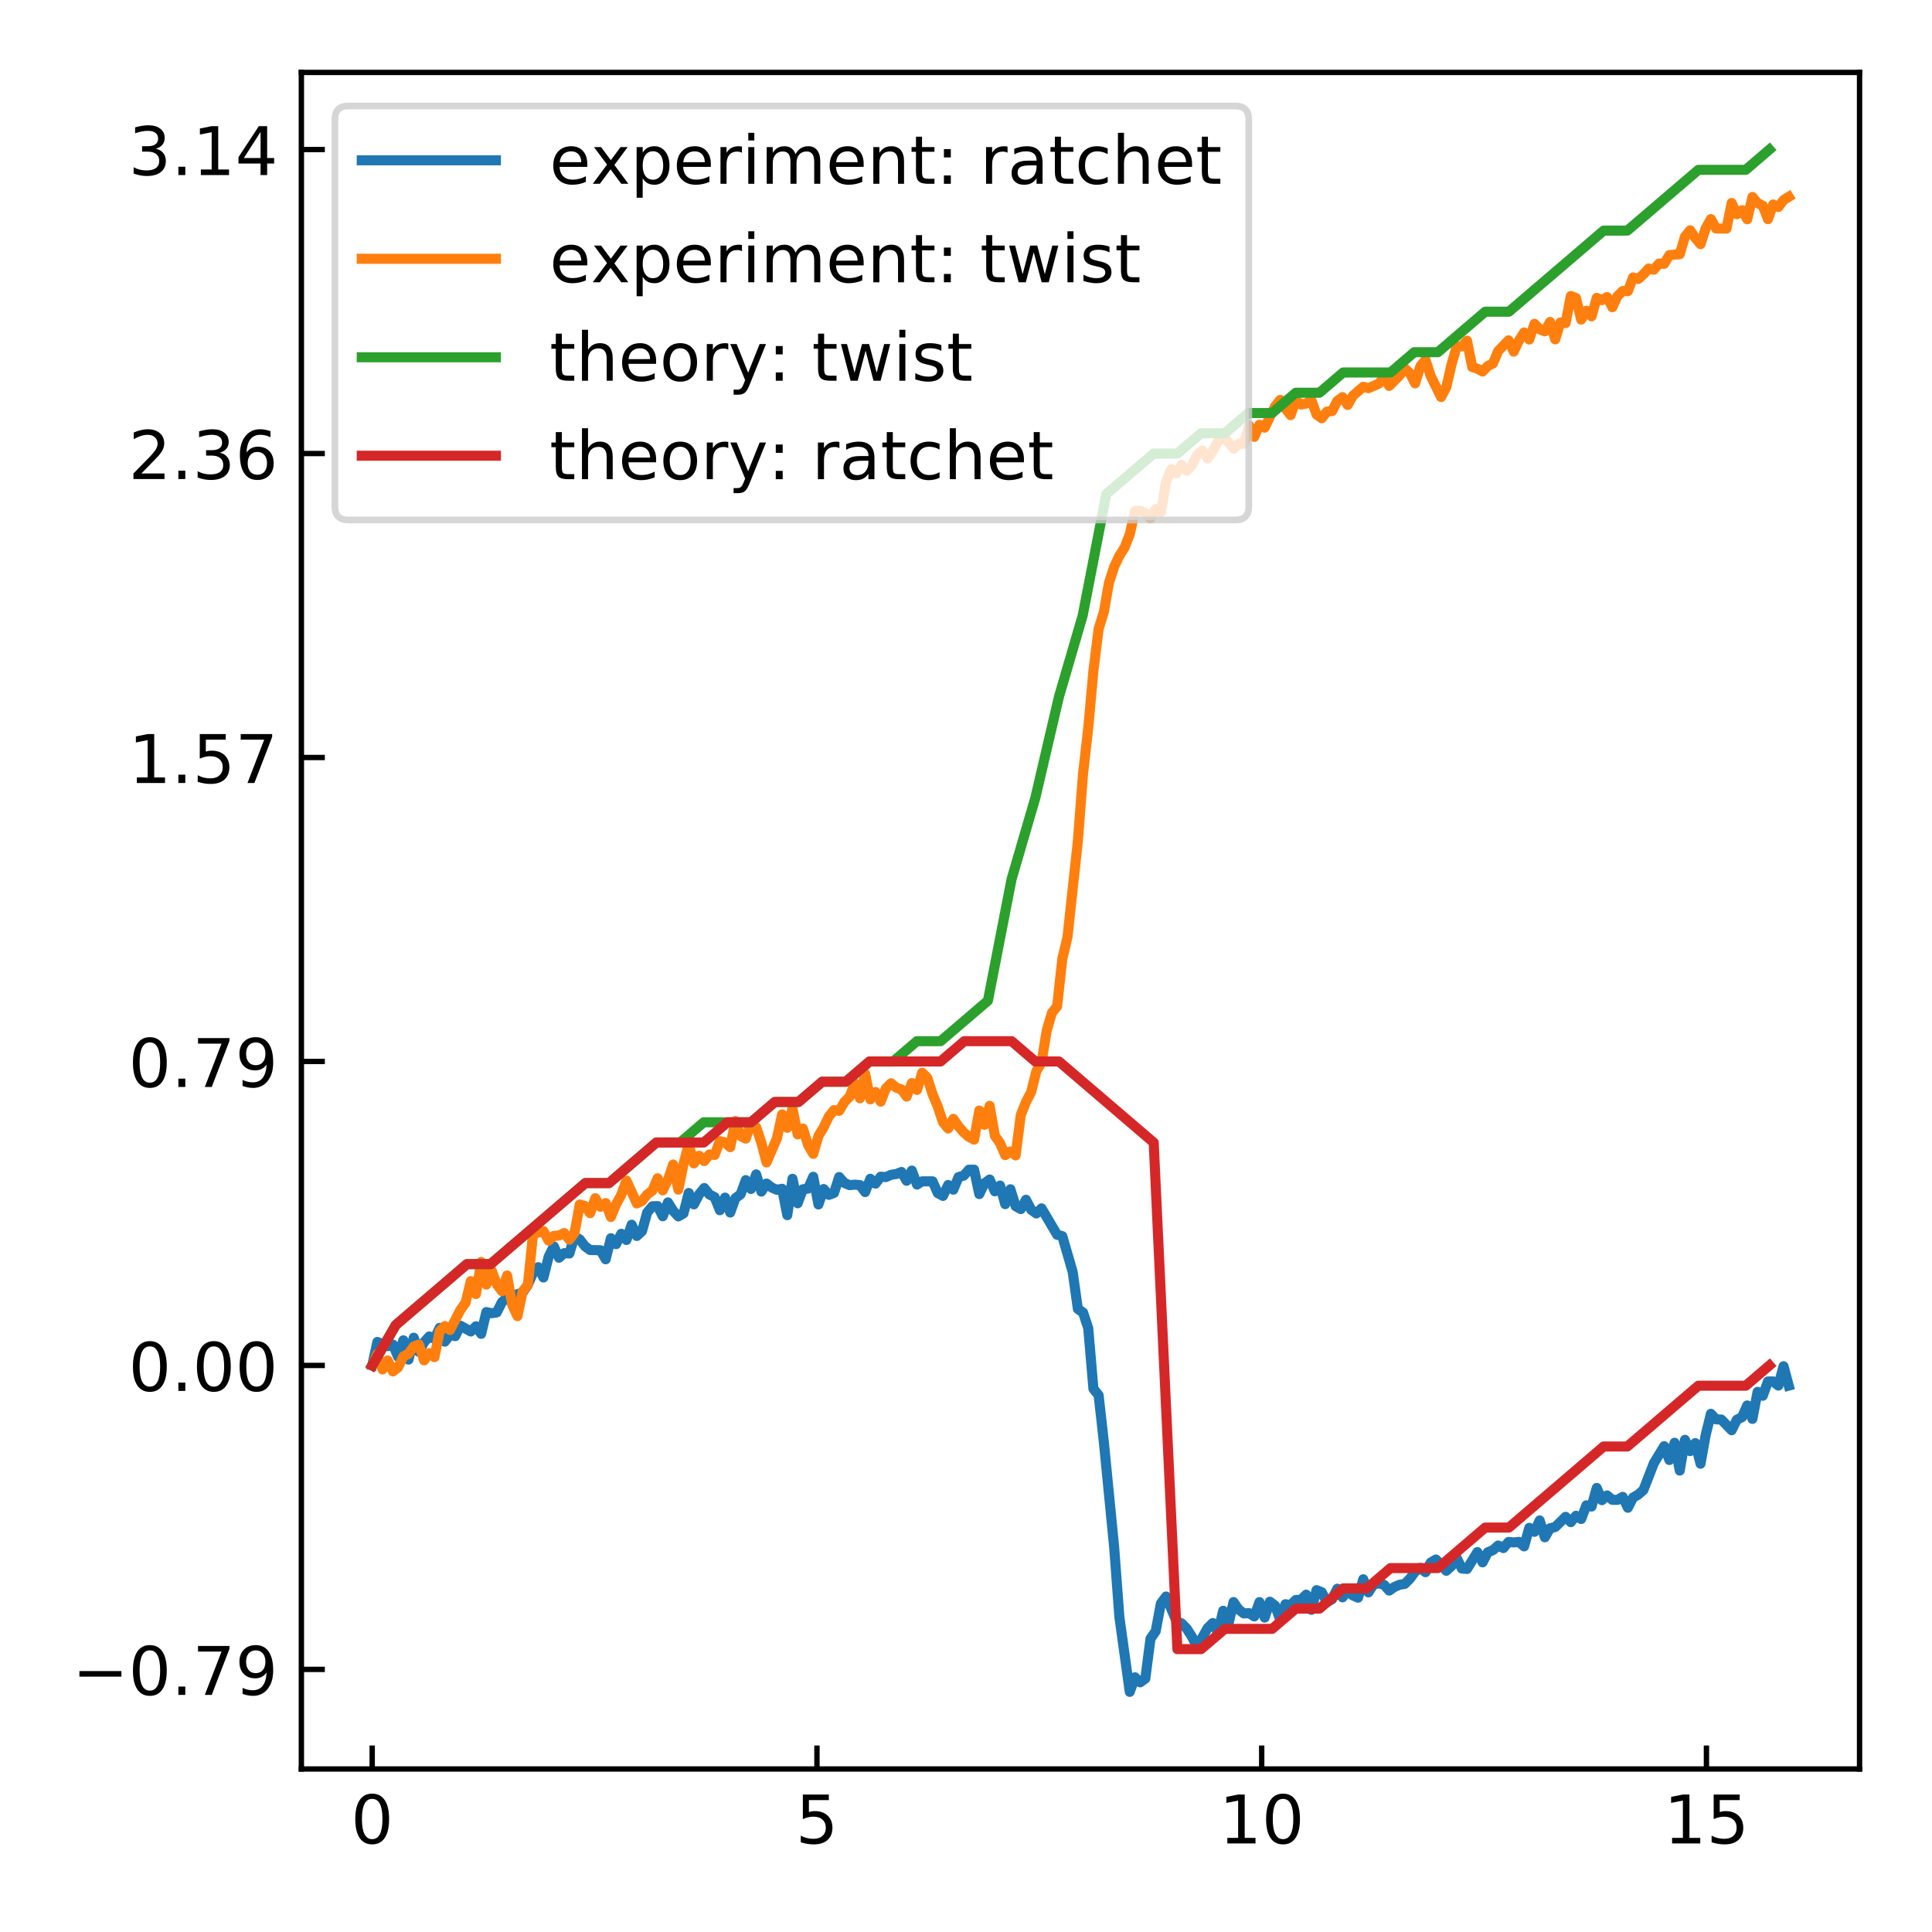 <?xml version="1.0" encoding="utf-8" standalone="no"?>
<!DOCTYPE svg PUBLIC "-//W3C//DTD SVG 1.1//EN"
  "http://www.w3.org/Graphics/SVG/1.1/DTD/svg11.dtd">
<!-- Created with matplotlib (https://matplotlib.org/) -->
<svg height="288pt" version="1.1" viewBox="0 0 288 288" width="288pt" xmlns="http://www.w3.org/2000/svg" xmlns:xlink="http://www.w3.org/1999/xlink">
 <defs>
  <style type="text/css">
*{stroke-linecap:butt;stroke-linejoin:round;}
  </style>
 </defs>
 <g id="figure_1">
  <g id="patch_1">
   <path d="M 0 288 
L 288 288 
L 288 0 
L 0 0 
z
" style="fill:#ffffff;"/>
  </g>
  <g id="axes_1">
   <g id="patch_2">
    <path d="M 44.925 263.7 
L 277.2 263.7 
L 277.2 10.8 
L 44.925 10.8 
z
" style="fill:#ffffff;"/>
   </g>
   <g id="matplotlib.axis_1">
    <g id="xtick_1">
     <g id="line2d_1">
      <defs>
       <path d="M 0 0 
L 0 -3.5 
" id="m402378936f" style="stroke:#000000;stroke-width:0.8;"/>
      </defs>
      <g>
       <use style="stroke:#000000;stroke-width:0.8;" x="55.483" xlink:href="#m402378936f" y="263.7"/>
      </g>
     </g>
     <g id="text_1">
      <!-- 0 -->
      <defs>
       <path d="M 31.781 66.406 
Q 24.172 66.406 20.328 58.906 
Q 16.5 51.422 16.5 36.375 
Q 16.5 21.391 20.328 13.891 
Q 24.172 6.391 31.781 6.391 
Q 39.453 6.391 43.281 13.891 
Q 47.125 21.391 47.125 36.375 
Q 47.125 51.422 43.281 58.906 
Q 39.453 66.406 31.781 66.406 
z
M 31.781 74.219 
Q 44.047 74.219 50.516 64.516 
Q 56.984 54.828 56.984 36.375 
Q 56.984 17.969 50.516 8.266 
Q 44.047 -1.422 31.781 -1.422 
Q 19.531 -1.422 13.062 8.266 
Q 6.594 17.969 6.594 36.375 
Q 6.594 54.828 13.062 64.516 
Q 19.531 74.219 31.781 74.219 
z
" id="DejaVuSans-48"/>
      </defs>
      <g transform="translate(52.302 274.798)scale(0.1 -0.1)">
       <use xlink:href="#DejaVuSans-48"/>
      </g>
     </g>
    </g>
    <g id="xtick_2">
     <g id="line2d_2">
      <g>
       <use style="stroke:#000000;stroke-width:0.8;" x="121.781" xlink:href="#m402378936f" y="263.7"/>
      </g>
     </g>
     <g id="text_2">
      <!-- 5 -->
      <defs>
       <path d="M 10.797 72.906 
L 49.516 72.906 
L 49.516 64.594 
L 19.828 64.594 
L 19.828 46.734 
Q 21.969 47.469 24.109 47.828 
Q 26.266 48.188 28.422 48.188 
Q 40.625 48.188 47.75 41.5 
Q 54.891 34.812 54.891 23.391 
Q 54.891 11.625 47.562 5.094 
Q 40.234 -1.422 26.906 -1.422 
Q 22.312 -1.422 17.547 -0.641 
Q 12.797 0.141 7.719 1.703 
L 7.719 11.625 
Q 12.109 9.234 16.797 8.062 
Q 21.484 6.891 26.703 6.891 
Q 35.156 6.891 40.078 11.328 
Q 45.016 15.766 45.016 23.391 
Q 45.016 31 40.078 35.438 
Q 35.156 39.891 26.703 39.891 
Q 22.75 39.891 18.812 39.016 
Q 14.891 38.141 10.797 36.281 
z
" id="DejaVuSans-53"/>
      </defs>
      <g transform="translate(118.6 274.798)scale(0.1 -0.1)">
       <use xlink:href="#DejaVuSans-53"/>
      </g>
     </g>
    </g>
    <g id="xtick_3">
     <g id="line2d_3">
      <g>
       <use style="stroke:#000000;stroke-width:0.8;" x="188.079" xlink:href="#m402378936f" y="263.7"/>
      </g>
     </g>
     <g id="text_3">
      <!-- 10 -->
      <defs>
       <path d="M 12.406 8.297 
L 28.516 8.297 
L 28.516 63.922 
L 10.984 60.406 
L 10.984 69.391 
L 28.422 72.906 
L 38.281 72.906 
L 38.281 8.297 
L 54.391 8.297 
L 54.391 0 
L 12.406 0 
z
" id="DejaVuSans-49"/>
      </defs>
      <g transform="translate(181.716 274.798)scale(0.1 -0.1)">
       <use xlink:href="#DejaVuSans-49"/>
       <use x="63.623" xlink:href="#DejaVuSans-48"/>
      </g>
     </g>
    </g>
    <g id="xtick_4">
     <g id="line2d_4">
      <g>
       <use style="stroke:#000000;stroke-width:0.8;" x="254.377" xlink:href="#m402378936f" y="263.7"/>
      </g>
     </g>
     <g id="text_4">
      <!-- 15 -->
      <g transform="translate(248.014 274.798)scale(0.1 -0.1)">
       <use xlink:href="#DejaVuSans-49"/>
       <use x="63.623" xlink:href="#DejaVuSans-53"/>
      </g>
     </g>
    </g>
   </g>
   <g id="matplotlib.axis_2">
    <g id="ytick_1">
     <g id="line2d_5">
      <defs>
       <path d="M 0 0 
L 3.5 0 
" id="m3fdeaf45da" style="stroke:#000000;stroke-width:0.8;"/>
      </defs>
      <g>
       <use style="stroke:#000000;stroke-width:0.8;" x="44.925" xlink:href="#m3fdeaf45da" y="248.856"/>
      </g>
     </g>
     <g id="text_5">
      <!-- −0.79 -->
      <defs>
       <path d="M 10.594 35.5 
L 73.188 35.5 
L 73.188 27.203 
L 10.594 27.203 
z
" id="DejaVuSans-8722"/>
       <path d="M 10.688 12.406 
L 21 12.406 
L 21 0 
L 10.688 0 
z
" id="DejaVuSans-46"/>
       <path d="M 8.203 72.906 
L 55.078 72.906 
L 55.078 68.703 
L 28.609 0 
L 18.312 0 
L 43.219 64.594 
L 8.203 64.594 
z
" id="DejaVuSans-55"/>
       <path d="M 10.984 1.516 
L 10.984 10.5 
Q 14.703 8.734 18.5 7.812 
Q 22.312 6.891 25.984 6.891 
Q 35.75 6.891 40.891 13.453 
Q 46.047 20.016 46.781 33.406 
Q 43.953 29.203 39.594 26.953 
Q 35.25 24.703 29.984 24.703 
Q 19.047 24.703 12.672 31.312 
Q 6.297 37.938 6.297 49.422 
Q 6.297 60.641 12.938 67.422 
Q 19.578 74.219 30.609 74.219 
Q 43.266 74.219 49.922 64.516 
Q 56.594 54.828 56.594 36.375 
Q 56.594 19.141 48.406 8.859 
Q 40.234 -1.422 26.422 -1.422 
Q 22.703 -1.422 18.891 -0.688 
Q 15.094 0.047 10.984 1.516 
z
M 30.609 32.422 
Q 37.25 32.422 41.125 36.953 
Q 45.016 41.5 45.016 49.422 
Q 45.016 57.281 41.125 61.844 
Q 37.25 66.406 30.609 66.406 
Q 23.969 66.406 20.094 61.844 
Q 16.219 57.281 16.219 49.422 
Q 16.219 41.5 20.094 36.953 
Q 23.969 32.422 30.609 32.422 
z
" id="DejaVuSans-57"/>
      </defs>
      <g transform="translate(10.78 252.655)scale(0.1 -0.1)">
       <use xlink:href="#DejaVuSans-8722"/>
       <use x="83.789" xlink:href="#DejaVuSans-48"/>
       <use x="147.412" xlink:href="#DejaVuSans-46"/>
       <use x="179.199" xlink:href="#DejaVuSans-55"/>
       <use x="242.822" xlink:href="#DejaVuSans-57"/>
      </g>
     </g>
    </g>
    <g id="ytick_2">
     <g id="line2d_6">
      <g>
       <use style="stroke:#000000;stroke-width:0.8;" x="44.925" xlink:href="#m3fdeaf45da" y="203.544"/>
      </g>
     </g>
     <g id="text_6">
      <!-- 0.00 -->
      <g transform="translate(19.159 207.343)scale(0.1 -0.1)">
       <use xlink:href="#DejaVuSans-48"/>
       <use x="63.623" xlink:href="#DejaVuSans-46"/>
       <use x="95.41" xlink:href="#DejaVuSans-48"/>
       <use x="159.033" xlink:href="#DejaVuSans-48"/>
      </g>
     </g>
    </g>
    <g id="ytick_3">
     <g id="line2d_7">
      <g>
       <use style="stroke:#000000;stroke-width:0.8;" x="44.925" xlink:href="#m3fdeaf45da" y="158.232"/>
      </g>
     </g>
     <g id="text_7">
      <!-- 0.79 -->
      <g transform="translate(19.159 162.031)scale(0.1 -0.1)">
       <use xlink:href="#DejaVuSans-48"/>
       <use x="63.623" xlink:href="#DejaVuSans-46"/>
       <use x="95.41" xlink:href="#DejaVuSans-55"/>
       <use x="159.033" xlink:href="#DejaVuSans-57"/>
      </g>
     </g>
    </g>
    <g id="ytick_4">
     <g id="line2d_8">
      <g>
       <use style="stroke:#000000;stroke-width:0.8;" x="44.925" xlink:href="#m3fdeaf45da" y="112.92"/>
      </g>
     </g>
     <g id="text_8">
      <!-- 1.57 -->
      <g transform="translate(19.159 116.719)scale(0.1 -0.1)">
       <use xlink:href="#DejaVuSans-49"/>
       <use x="63.623" xlink:href="#DejaVuSans-46"/>
       <use x="95.41" xlink:href="#DejaVuSans-53"/>
       <use x="159.033" xlink:href="#DejaVuSans-55"/>
      </g>
     </g>
    </g>
    <g id="ytick_5">
     <g id="line2d_9">
      <g>
       <use style="stroke:#000000;stroke-width:0.8;" x="44.925" xlink:href="#m3fdeaf45da" y="67.608"/>
      </g>
     </g>
     <g id="text_9">
      <!-- 2.36 -->
      <defs>
       <path d="M 19.188 8.297 
L 53.609 8.297 
L 53.609 0 
L 7.328 0 
L 7.328 8.297 
Q 12.938 14.109 22.625 23.891 
Q 32.328 33.688 34.812 36.531 
Q 39.547 41.844 41.422 45.531 
Q 43.312 49.219 43.312 52.781 
Q 43.312 58.594 39.234 62.25 
Q 35.156 65.922 28.609 65.922 
Q 23.969 65.922 18.812 64.312 
Q 13.672 62.703 7.812 59.422 
L 7.812 69.391 
Q 13.766 71.781 18.938 73 
Q 24.125 74.219 28.422 74.219 
Q 39.75 74.219 46.484 68.547 
Q 53.219 62.891 53.219 53.422 
Q 53.219 48.922 51.531 44.891 
Q 49.859 40.875 45.406 35.406 
Q 44.188 33.984 37.641 27.219 
Q 31.109 20.453 19.188 8.297 
z
" id="DejaVuSans-50"/>
       <path d="M 40.578 39.312 
Q 47.656 37.797 51.625 33 
Q 55.609 28.219 55.609 21.188 
Q 55.609 10.406 48.188 4.484 
Q 40.766 -1.422 27.094 -1.422 
Q 22.516 -1.422 17.656 -0.516 
Q 12.797 0.391 7.625 2.203 
L 7.625 11.719 
Q 11.719 9.328 16.594 8.109 
Q 21.484 6.891 26.812 6.891 
Q 36.078 6.891 40.938 10.547 
Q 45.797 14.203 45.797 21.188 
Q 45.797 27.641 41.281 31.266 
Q 36.766 34.906 28.719 34.906 
L 20.219 34.906 
L 20.219 43.016 
L 29.109 43.016 
Q 36.375 43.016 40.234 45.922 
Q 44.094 48.828 44.094 54.297 
Q 44.094 59.906 40.109 62.906 
Q 36.141 65.922 28.719 65.922 
Q 24.656 65.922 20.016 65.031 
Q 15.375 64.156 9.812 62.312 
L 9.812 71.094 
Q 15.438 72.656 20.344 73.438 
Q 25.25 74.219 29.594 74.219 
Q 40.828 74.219 47.359 69.109 
Q 53.906 64.016 53.906 55.328 
Q 53.906 49.266 50.438 45.094 
Q 46.969 40.922 40.578 39.312 
z
" id="DejaVuSans-51"/>
       <path d="M 33.016 40.375 
Q 26.375 40.375 22.484 35.828 
Q 18.609 31.297 18.609 23.391 
Q 18.609 15.531 22.484 10.953 
Q 26.375 6.391 33.016 6.391 
Q 39.656 6.391 43.531 10.953 
Q 47.406 15.531 47.406 23.391 
Q 47.406 31.297 43.531 35.828 
Q 39.656 40.375 33.016 40.375 
z
M 52.594 71.297 
L 52.594 62.312 
Q 48.875 64.062 45.094 64.984 
Q 41.312 65.922 37.594 65.922 
Q 27.828 65.922 22.672 59.328 
Q 17.531 52.734 16.797 39.406 
Q 19.672 43.656 24.016 45.922 
Q 28.375 48.188 33.594 48.188 
Q 44.578 48.188 50.953 41.516 
Q 57.328 34.859 57.328 23.391 
Q 57.328 12.156 50.688 5.359 
Q 44.047 -1.422 33.016 -1.422 
Q 20.359 -1.422 13.672 8.266 
Q 6.984 17.969 6.984 36.375 
Q 6.984 53.656 15.188 63.938 
Q 23.391 74.219 37.203 74.219 
Q 40.922 74.219 44.703 73.484 
Q 48.484 72.75 52.594 71.297 
z
" id="DejaVuSans-54"/>
      </defs>
      <g transform="translate(19.159 71.407)scale(0.1 -0.1)">
       <use xlink:href="#DejaVuSans-50"/>
       <use x="63.623" xlink:href="#DejaVuSans-46"/>
       <use x="95.41" xlink:href="#DejaVuSans-51"/>
       <use x="159.033" xlink:href="#DejaVuSans-54"/>
      </g>
     </g>
    </g>
    <g id="ytick_6">
     <g id="line2d_10">
      <g>
       <use style="stroke:#000000;stroke-width:0.8;" x="44.925" xlink:href="#m3fdeaf45da" y="22.296"/>
      </g>
     </g>
     <g id="text_10">
      <!-- 3.14 -->
      <defs>
       <path d="M 37.797 64.312 
L 12.891 25.391 
L 37.797 25.391 
z
M 35.203 72.906 
L 47.609 72.906 
L 47.609 25.391 
L 58.016 25.391 
L 58.016 17.188 
L 47.609 17.188 
L 47.609 0 
L 37.797 0 
L 37.797 17.188 
L 4.891 17.188 
L 4.891 26.703 
z
" id="DejaVuSans-52"/>
      </defs>
      <g transform="translate(19.159 26.095)scale(0.1 -0.1)">
       <use xlink:href="#DejaVuSans-51"/>
       <use x="63.623" xlink:href="#DejaVuSans-46"/>
       <use x="95.41" xlink:href="#DejaVuSans-49"/>
       <use x="159.033" xlink:href="#DejaVuSans-52"/>
      </g>
     </g>
    </g>
   </g>
   <g id="line2d_11">
    <path clip-path="url(#p1b858f63c3)" d="M 55.483 203.544 
L 56.256 200.041 
L 57.803 200.668 
L 58.577 200.438 
L 59.35 202.268 
L 60.124 199.798 
L 60.897 202.67 
L 61.671 199.41 
L 62.444 201.513 
L 63.218 200.086 
L 63.991 199.222 
L 64.765 199.584 
L 65.538 197.948 
L 66.312 199.995 
L 67.085 198.961 
L 67.859 199.179 
L 68.632 197.621 
L 70.179 198.482 
L 70.952 197.706 
L 71.726 198.835 
L 72.499 195.584 
L 73.273 195.763 
L 74.046 195.644 
L 74.82 194.113 
L 75.593 193.405 
L 76.367 194.222 
L 77.14 192.918 
L 77.914 192.683 
L 78.687 191.546 
L 79.461 189.725 
L 80.234 188.896 
L 81.008 190.437 
L 81.781 187.35 
L 82.555 185.794 
L 83.328 187.487 
L 84.102 186.801 
L 84.875 186.86 
L 85.649 184.307 
L 86.422 184.758 
L 87.195 185.773 
L 87.969 186.337 
L 89.516 186.372 
L 90.289 187.719 
L 91.063 184.581 
L 91.836 185.465 
L 92.61 183.92 
L 93.383 184.838 
L 94.157 182.568 
L 94.93 184.242 
L 95.704 183.525 
L 96.477 180.738 
L 97.251 179.82 
L 98.024 179.788 
L 98.798 181.308 
L 99.571 179.237 
L 100.345 180.487 
L 101.118 181.329 
L 101.892 180.877 
L 102.665 177.833 
L 103.438 179.534 
L 104.212 178.045 
L 104.985 177.096 
L 105.759 178.065 
L 106.532 178.46 
L 107.306 180.407 
L 108.079 178.525 
L 108.853 180.753 
L 109.626 178.612 
L 110.4 178.032 
L 111.173 175.916 
L 111.947 177.238 
L 112.72 175.066 
L 113.494 177.626 
L 114.267 176.432 
L 115.041 177.024 
L 115.814 177.358 
L 116.588 177.208 
L 117.361 181.143 
L 118.135 175.717 
L 118.908 179.369 
L 119.682 177.285 
L 120.455 177.18 
L 121.228 175.422 
L 122.002 179.549 
L 122.775 177.245 
L 123.549 178.116 
L 124.322 177.829 
L 125.096 175.455 
L 125.869 176.339 
L 126.643 176.667 
L 127.416 176.594 
L 128.19 176.66 
L 128.963 177.7 
L 129.737 175.715 
L 130.51 176.441 
L 131.284 175.404 
L 132.057 175.466 
L 132.831 175.128 
L 133.604 175.011 
L 134.378 174.704 
L 135.151 176.018 
L 135.925 174.497 
L 136.698 176.581 
L 137.471 176.1 
L 139.018 176.097 
L 139.792 177.853 
L 140.565 178.271 
L 141.339 176.642 
L 142.112 177.341 
L 142.886 175.464 
L 143.659 175.249 
L 144.433 174.369 
L 145.206 174.364 
L 145.98 178.002 
L 146.753 176.397 
L 147.527 175.828 
L 148.3 177.589 
L 149.074 176.729 
L 149.847 179.499 
L 150.621 177.279 
L 151.394 179.8 
L 152.168 180.236 
L 152.941 178.844 
L 153.714 180.336 
L 154.488 180.891 
L 155.261 180.126 
L 157.582 184.061 
L 158.355 184.267 
L 159.902 189.6 
L 160.676 195.12 
L 161.449 195.657 
L 162.223 197.996 
L 162.996 207.035 
L 163.77 207.982 
L 164.543 214.915 
L 166.09 230.684 
L 166.864 241.04 
L 168.411 252.205 
L 169.184 250.029 
L 169.957 250.784 
L 170.731 250.221 
L 171.504 244.266 
L 172.278 243.157 
L 173.051 239.013 
L 173.825 237.991 
L 175.372 241.652 
L 176.145 242.003 
L 176.919 242.792 
L 177.692 244.015 
L 178.466 245.487 
L 180.013 242.697 
L 180.786 241.941 
L 181.56 243.387 
L 182.333 240.115 
L 183.107 242.173 
L 183.88 238.815 
L 184.654 239.932 
L 185.427 240.518 
L 186.2 240.463 
L 186.974 240.958 
L 187.747 238.822 
L 188.521 241.132 
L 189.294 238.762 
L 190.068 239.336 
L 190.841 241.458 
L 191.615 239.139 
L 192.388 239.281 
L 193.162 238.503 
L 193.935 238.48 
L 194.709 237.713 
L 195.482 239.974 
L 196.256 237.042 
L 197.029 237.349 
L 197.803 238.844 
L 198.576 238.39 
L 199.35 236.825 
L 200.123 238.114 
L 200.897 237.14 
L 201.67 237.831 
L 202.443 238.163 
L 203.217 235.413 
L 203.99 237.374 
L 204.764 236.179 
L 205.537 236.016 
L 206.311 236.245 
L 207.084 237.105 
L 207.858 236.565 
L 208.631 236.236 
L 209.405 236.109 
L 210.178 235.331 
L 210.952 234.267 
L 211.725 233.726 
L 212.499 234.363 
L 213.272 232.931 
L 214.046 232.469 
L 214.819 233.216 
L 215.593 234.154 
L 216.366 233.452 
L 217.14 232.218 
L 217.913 233.82 
L 218.687 233.88 
L 220.233 231.368 
L 221.007 232.897 
L 221.78 231.394 
L 222.554 231.08 
L 223.327 230.389 
L 224.101 230.77 
L 224.874 229.853 
L 225.648 229.932 
L 226.421 229.84 
L 227.195 230.517 
L 227.968 227.751 
L 228.742 228.347 
L 229.515 226.648 
L 230.289 229.162 
L 231.062 227.819 
L 231.836 227.631 
L 233.383 226.11 
L 234.156 226.905 
L 234.93 225.952 
L 235.703 226.437 
L 236.476 224.4 
L 237.25 224.581 
L 238.023 221.803 
L 238.797 223.626 
L 239.57 222.922 
L 240.344 223.579 
L 241.117 223.583 
L 241.891 223.135 
L 242.664 224.76 
L 243.438 223.24 
L 244.211 222.796 
L 244.985 222.106 
L 246.532 218.123 
L 248.079 215.578 
L 248.852 217.643 
L 249.626 215.075 
L 250.399 219.214 
L 251.173 214.636 
L 251.946 216.312 
L 252.719 215.122 
L 253.493 218.197 
L 254.266 213.908 
L 255.04 210.754 
L 255.813 211.584 
L 256.587 211.608 
L 258.134 213.2 
L 258.907 211.633 
L 259.681 211.255 
L 260.454 209.507 
L 261.228 211.515 
L 262.001 207.477 
L 262.775 208.063 
L 263.548 205.929 
L 264.322 205.927 
L 265.095 206.548 
L 265.869 203.662 
L 266.642 206.553 
L 266.642 206.553 
" style="fill:none;stroke:#1f77b4;stroke-linecap:square;stroke-width:1.5;"/>
   </g>
   <g id="line2d_12">
    <path clip-path="url(#p1b858f63c3)" d="M 55.483 203.544 
L 56.256 201.84 
L 57.03 204.137 
L 57.803 202.808 
L 58.577 204.435 
L 59.35 203.82 
L 60.124 202.202 
L 60.897 201.799 
L 61.671 200.731 
L 62.444 200.44 
L 63.218 202.793 
L 63.991 201.705 
L 64.765 202.311 
L 65.538 198.453 
L 66.312 197.672 
L 67.085 198.259 
L 68.632 195.262 
L 69.406 194.177 
L 70.179 190.975 
L 70.952 192.899 
L 71.726 188.116 
L 72.499 191.486 
L 73.273 189.347 
L 74.046 191.438 
L 74.82 192.476 
L 75.593 190.132 
L 76.367 194.55 
L 77.14 196.196 
L 77.914 192.486 
L 78.687 191.55 
L 79.461 183.966 
L 81.008 183.499 
L 81.781 184.942 
L 82.555 184.241 
L 83.328 184.175 
L 84.102 183.811 
L 84.875 184.796 
L 85.649 183.771 
L 86.422 179.554 
L 87.195 179.778 
L 87.969 180.845 
L 88.742 178.611 
L 89.516 179.896 
L 90.289 179.337 
L 91.063 181.419 
L 91.836 179.528 
L 92.61 178.123 
L 93.383 175.984 
L 94.93 179.396 
L 95.704 179.034 
L 96.477 178.059 
L 97.251 177.483 
L 98.024 175.644 
L 98.798 177.443 
L 99.571 175.853 
L 100.345 173.59 
L 101.118 177.335 
L 101.892 173.514 
L 102.665 170.543 
L 103.438 173.429 
L 104.212 172.287 
L 104.985 173.072 
L 105.759 172.094 
L 106.532 172.167 
L 107.306 170.106 
L 108.079 170.299 
L 108.853 171.009 
L 109.626 167.118 
L 110.4 169.351 
L 111.173 169.736 
L 111.947 167.484 
L 112.72 168.029 
L 113.494 170.331 
L 114.267 173.276 
L 115.814 169.697 
L 116.588 166.118 
L 117.361 168.123 
L 118.135 165.235 
L 118.908 169.096 
L 119.682 168.228 
L 120.455 170.675 
L 121.228 171.997 
L 122.002 169.338 
L 122.775 168.064 
L 123.549 166.441 
L 124.322 165.481 
L 125.096 165.591 
L 125.869 164.273 
L 126.643 163.494 
L 127.416 161.511 
L 128.19 163.722 
L 128.963 160.054 
L 129.737 163.881 
L 130.51 162.785 
L 131.284 164.22 
L 132.057 162.236 
L 132.831 161.48 
L 133.604 162.134 
L 134.378 162.397 
L 135.151 163.456 
L 135.925 161.454 
L 136.698 162.474 
L 137.471 159.907 
L 138.245 160.686 
L 139.018 163.126 
L 139.792 164.955 
L 140.565 167.291 
L 141.339 168.23 
L 142.112 166.784 
L 142.886 167.906 
L 143.659 168.806 
L 144.433 169.469 
L 145.206 169.883 
L 145.98 165.549 
L 146.753 167.671 
L 147.527 164.846 
L 148.3 169.307 
L 149.074 170.399 
L 149.847 172.194 
L 150.621 171.643 
L 151.394 172.238 
L 152.168 166.209 
L 152.941 164.269 
L 153.714 162.796 
L 154.488 159.677 
L 155.261 158.373 
L 156.035 153.614 
L 156.808 150.983 
L 157.582 150.01 
L 158.355 142.956 
L 159.129 139.689 
L 160.676 125.365 
L 161.449 115.338 
L 162.223 108.514 
L 162.996 99.969 
L 163.77 93.752 
L 164.543 91.259 
L 165.317 86.859 
L 166.09 84.475 
L 166.864 82.844 
L 167.637 81.623 
L 168.411 79.66 
L 169.184 76.164 
L 169.957 76.132 
L 170.731 76.514 
L 171.504 77.254 
L 172.278 75.881 
L 173.051 76.362 
L 173.825 71.792 
L 174.598 69.938 
L 175.372 70.584 
L 176.145 69.296 
L 176.919 70.182 
L 177.692 69.322 
L 178.466 67.792 
L 179.239 67.154 
L 180.013 68.356 
L 180.786 67.208 
L 181.56 65.817 
L 182.333 64.965 
L 183.88 66.885 
L 184.654 66.137 
L 185.427 66.166 
L 186.2 63.442 
L 186.974 65.12 
L 187.747 63.318 
L 188.521 63.747 
L 190.068 60.571 
L 190.841 59.616 
L 191.615 60.886 
L 192.388 61.883 
L 193.162 59.629 
L 193.935 60.304 
L 194.709 60.145 
L 195.482 59.653 
L 196.256 61.788 
L 197.029 62.347 
L 197.803 61.356 
L 198.576 61.277 
L 199.35 59.77 
L 200.123 59.2 
L 200.897 60.366 
L 201.67 58.999 
L 203.217 57.653 
L 203.99 57.865 
L 205.537 57.194 
L 206.311 56.252 
L 207.084 57.53 
L 208.631 55.975 
L 209.405 54.91 
L 210.178 55.651 
L 210.952 57.149 
L 211.725 54.616 
L 212.499 53.648 
L 213.272 56.052 
L 214.819 59.188 
L 215.593 57.739 
L 216.366 54.367 
L 217.14 51.669 
L 217.913 51.619 
L 218.687 50.785 
L 219.46 54.712 
L 220.233 54.959 
L 221.007 55.38 
L 221.78 54.559 
L 222.554 54.182 
L 223.327 52.334 
L 224.874 50.738 
L 225.648 52.413 
L 226.421 50.761 
L 227.195 49.559 
L 227.968 50.606 
L 228.742 48.268 
L 229.515 49.086 
L 230.289 49.391 
L 231.062 47.991 
L 231.836 50.591 
L 232.609 48.069 
L 233.383 48.169 
L 234.156 44.128 
L 234.93 44.42 
L 235.703 47.639 
L 236.476 46.318 
L 237.25 47.161 
L 238.023 44.401 
L 238.797 44.745 
L 239.57 44.282 
L 240.344 45.801 
L 241.117 44.142 
L 241.891 43.385 
L 242.664 43.407 
L 243.438 41.357 
L 244.211 41.585 
L 244.985 40.89 
L 245.758 40.028 
L 246.532 40.2 
L 247.305 39.288 
L 248.079 39.324 
L 248.852 38.028 
L 250.399 37.891 
L 251.173 35.281 
L 251.946 34.332 
L 252.719 35.48 
L 253.493 36.399 
L 254.266 34.031 
L 255.04 32.658 
L 255.813 34.061 
L 257.36 34.079 
L 258.134 30.259 
L 258.907 31.933 
L 259.681 31.334 
L 260.454 32.687 
L 261.228 29.359 
L 262.001 30.276 
L 262.775 30.667 
L 263.548 32.67 
L 264.322 30.486 
L 265.095 30.866 
L 265.869 29.826 
L 266.642 29.348 
L 266.642 29.348 
" style="fill:none;stroke:#ff7f0e;stroke-linecap:square;stroke-width:1.5;"/>
   </g>
   <g id="line2d_13">
    <path clip-path="url(#p1b858f63c3)" d="M 55.483 203.544 
L 59.013 197.503 
L 62.543 194.48 
L 66.074 191.463 
L 69.604 188.44 
L 73.134 188.44 
L 76.664 185.417 
L 80.194 182.399 
L 83.725 179.376 
L 87.255 176.359 
L 90.785 176.359 
L 94.315 173.336 
L 97.845 170.313 
L 101.376 170.313 
L 104.906 167.295 
L 108.436 167.295 
L 111.966 167.295 
L 115.496 164.272 
L 119.027 164.272 
L 122.557 161.255 
L 126.087 161.255 
L 129.617 158.232 
L 133.147 158.232 
L 136.678 155.209 
L 140.208 155.209 
L 143.738 152.191 
L 147.268 149.168 
L 150.798 131.047 
L 154.329 118.96 
L 157.859 103.856 
L 161.389 91.775 
L 164.919 73.648 
L 168.449 70.631 
L 171.98 67.608 
L 175.51 67.608 
L 179.04 64.584 
L 182.57 64.584 
L 186.1 61.567 
L 189.631 61.567 
L 193.161 58.544 
L 196.691 58.544 
L 200.221 55.527 
L 203.751 55.527 
L 207.282 55.527 
L 210.812 52.504 
L 214.342 52.504 
L 217.872 49.48 
L 221.402 46.463 
L 224.933 46.463 
L 228.463 43.44 
L 231.993 40.423 
L 235.523 37.399 
L 239.053 34.376 
L 242.584 34.376 
L 246.114 31.359 
L 249.644 28.336 
L 253.174 25.319 
L 256.704 25.319 
L 260.235 25.319 
L 263.765 22.295 
" style="fill:none;stroke:#2ca02c;stroke-linecap:square;stroke-width:1.5;"/>
   </g>
   <g id="line2d_14">
    <path clip-path="url(#p1b858f63c3)" d="M 55.483 203.544 
L 59.013 197.503 
L 62.543 194.48 
L 66.074 191.463 
L 69.604 188.44 
L 73.134 188.44 
L 76.664 185.417 
L 80.194 182.399 
L 83.725 179.376 
L 87.255 176.359 
L 90.785 176.359 
L 94.315 173.336 
L 97.845 170.313 
L 101.376 170.313 
L 104.906 170.313 
L 108.436 167.295 
L 111.966 167.295 
L 115.496 164.272 
L 119.027 164.272 
L 122.557 161.255 
L 126.087 161.255 
L 129.617 158.232 
L 133.147 158.232 
L 136.678 158.232 
L 140.208 158.232 
L 143.738 155.209 
L 147.268 155.209 
L 150.798 155.209 
L 154.329 158.232 
L 157.859 158.232 
L 161.389 161.255 
L 164.919 164.272 
L 168.449 167.295 
L 171.98 170.313 
L 175.51 245.833 
L 179.04 245.833 
L 182.57 242.815 
L 186.1 242.815 
L 189.631 242.815 
L 193.161 239.792 
L 196.691 239.792 
L 200.221 236.775 
L 203.751 236.775 
L 207.282 233.752 
L 210.812 233.752 
L 214.342 233.752 
L 217.872 230.729 
L 221.402 227.711 
L 224.933 227.711 
L 228.463 224.688 
L 231.993 221.671 
L 235.523 218.648 
L 239.053 215.625 
L 242.584 215.625 
L 246.114 212.607 
L 249.644 209.584 
L 253.174 206.567 
L 256.704 206.567 
L 260.235 206.567 
L 263.765 203.544 
" style="fill:none;stroke:#d62728;stroke-linecap:square;stroke-width:1.5;"/>
   </g>
   <g id="patch_3">
    <path d="M 44.925 263.7 
L 44.925 10.8 
" style="fill:none;stroke:#000000;stroke-linecap:square;stroke-linejoin:miter;stroke-width:0.8;"/>
   </g>
   <g id="patch_4">
    <path d="M 277.2 263.7 
L 277.2 10.8 
" style="fill:none;stroke:#000000;stroke-linecap:square;stroke-linejoin:miter;stroke-width:0.8;"/>
   </g>
   <g id="patch_5">
    <path d="M 44.925 263.7 
L 277.2 263.7 
" style="fill:none;stroke:#000000;stroke-linecap:square;stroke-linejoin:miter;stroke-width:0.8;"/>
   </g>
   <g id="patch_6">
    <path d="M 44.925 10.8 
L 277.2 10.8 
" style="fill:none;stroke:#000000;stroke-linecap:square;stroke-linejoin:miter;stroke-width:0.8;"/>
   </g>
   <g id="legend_1">
    <g id="patch_7">
     <path d="M 51.925 77.513 
L 184.153 77.513 
Q 186.153 77.513 186.153 75.513 
L 186.153 17.8 
Q 186.153 15.8 184.153 15.8 
L 51.925 15.8 
Q 49.925 15.8 49.925 17.8 
L 49.925 75.513 
Q 49.925 77.513 51.925 77.513 
z
" style="fill:#ffffff;opacity:0.8;stroke:#cccccc;stroke-linejoin:miter;"/>
    </g>
    <g id="line2d_15">
     <path d="M 53.925 23.898 
L 73.925 23.898 
" style="fill:none;stroke:#1f77b4;stroke-linecap:square;stroke-width:1.5;"/>
    </g>
    <g id="line2d_16"/>
    <g id="text_11">
     <!-- experiment: ratchet -->
     <defs>
      <path d="M 56.203 29.594 
L 56.203 25.203 
L 14.891 25.203 
Q 15.484 15.922 20.484 11.062 
Q 25.484 6.203 34.422 6.203 
Q 39.594 6.203 44.453 7.469 
Q 49.312 8.734 54.109 11.281 
L 54.109 2.781 
Q 49.266 0.734 44.188 -0.344 
Q 39.109 -1.422 33.891 -1.422 
Q 20.797 -1.422 13.156 6.188 
Q 5.516 13.812 5.516 26.812 
Q 5.516 40.234 12.766 48.109 
Q 20.016 56 32.328 56 
Q 43.359 56 49.781 48.891 
Q 56.203 41.797 56.203 29.594 
z
M 47.219 32.234 
Q 47.125 39.594 43.094 43.984 
Q 39.062 48.391 32.422 48.391 
Q 24.906 48.391 20.391 44.141 
Q 15.875 39.891 15.188 32.172 
z
" id="DejaVuSans-101"/>
      <path d="M 54.891 54.688 
L 35.109 28.078 
L 55.906 0 
L 45.312 0 
L 29.391 21.484 
L 13.484 0 
L 2.875 0 
L 24.125 28.609 
L 4.688 54.688 
L 15.281 54.688 
L 29.781 35.203 
L 44.281 54.688 
z
" id="DejaVuSans-120"/>
      <path d="M 18.109 8.203 
L 18.109 -20.797 
L 9.078 -20.797 
L 9.078 54.688 
L 18.109 54.688 
L 18.109 46.391 
Q 20.953 51.266 25.266 53.625 
Q 29.594 56 35.594 56 
Q 45.562 56 51.781 48.094 
Q 58.016 40.188 58.016 27.297 
Q 58.016 14.406 51.781 6.484 
Q 45.562 -1.422 35.594 -1.422 
Q 29.594 -1.422 25.266 0.953 
Q 20.953 3.328 18.109 8.203 
z
M 48.688 27.297 
Q 48.688 37.203 44.609 42.844 
Q 40.531 48.484 33.406 48.484 
Q 26.266 48.484 22.188 42.844 
Q 18.109 37.203 18.109 27.297 
Q 18.109 17.391 22.188 11.75 
Q 26.266 6.109 33.406 6.109 
Q 40.531 6.109 44.609 11.75 
Q 48.688 17.391 48.688 27.297 
z
" id="DejaVuSans-112"/>
      <path d="M 41.109 46.297 
Q 39.594 47.172 37.812 47.578 
Q 36.031 48 33.891 48 
Q 26.266 48 22.188 43.047 
Q 18.109 38.094 18.109 28.812 
L 18.109 0 
L 9.078 0 
L 9.078 54.688 
L 18.109 54.688 
L 18.109 46.188 
Q 20.953 51.172 25.484 53.578 
Q 30.031 56 36.531 56 
Q 37.453 56 38.578 55.875 
Q 39.703 55.766 41.062 55.516 
z
" id="DejaVuSans-114"/>
      <path d="M 9.422 54.688 
L 18.406 54.688 
L 18.406 0 
L 9.422 0 
z
M 9.422 75.984 
L 18.406 75.984 
L 18.406 64.594 
L 9.422 64.594 
z
" id="DejaVuSans-105"/>
      <path d="M 52 44.188 
Q 55.375 50.25 60.062 53.125 
Q 64.75 56 71.094 56 
Q 79.641 56 84.281 50.016 
Q 88.922 44.047 88.922 33.016 
L 88.922 0 
L 79.891 0 
L 79.891 32.719 
Q 79.891 40.578 77.094 44.375 
Q 74.312 48.188 68.609 48.188 
Q 61.625 48.188 57.562 43.547 
Q 53.516 38.922 53.516 30.906 
L 53.516 0 
L 44.484 0 
L 44.484 32.719 
Q 44.484 40.625 41.703 44.406 
Q 38.922 48.188 33.109 48.188 
Q 26.219 48.188 22.156 43.531 
Q 18.109 38.875 18.109 30.906 
L 18.109 0 
L 9.078 0 
L 9.078 54.688 
L 18.109 54.688 
L 18.109 46.188 
Q 21.188 51.219 25.484 53.609 
Q 29.781 56 35.688 56 
Q 41.656 56 45.828 52.969 
Q 50 49.953 52 44.188 
z
" id="DejaVuSans-109"/>
      <path d="M 54.891 33.016 
L 54.891 0 
L 45.906 0 
L 45.906 32.719 
Q 45.906 40.484 42.875 44.328 
Q 39.844 48.188 33.797 48.188 
Q 26.516 48.188 22.312 43.547 
Q 18.109 38.922 18.109 30.906 
L 18.109 0 
L 9.078 0 
L 9.078 54.688 
L 18.109 54.688 
L 18.109 46.188 
Q 21.344 51.125 25.703 53.562 
Q 30.078 56 35.797 56 
Q 45.219 56 50.047 50.172 
Q 54.891 44.344 54.891 33.016 
z
" id="DejaVuSans-110"/>
      <path d="M 18.312 70.219 
L 18.312 54.688 
L 36.812 54.688 
L 36.812 47.703 
L 18.312 47.703 
L 18.312 18.016 
Q 18.312 11.328 20.141 9.422 
Q 21.969 7.516 27.594 7.516 
L 36.812 7.516 
L 36.812 0 
L 27.594 0 
Q 17.188 0 13.234 3.875 
Q 9.281 7.766 9.281 18.016 
L 9.281 47.703 
L 2.688 47.703 
L 2.688 54.688 
L 9.281 54.688 
L 9.281 70.219 
z
" id="DejaVuSans-116"/>
      <path d="M 11.719 12.406 
L 22.016 12.406 
L 22.016 0 
L 11.719 0 
z
M 11.719 51.703 
L 22.016 51.703 
L 22.016 39.312 
L 11.719 39.312 
z
" id="DejaVuSans-58"/>
      <path id="DejaVuSans-32"/>
      <path d="M 34.281 27.484 
Q 23.391 27.484 19.188 25 
Q 14.984 22.516 14.984 16.5 
Q 14.984 11.719 18.141 8.906 
Q 21.297 6.109 26.703 6.109 
Q 34.188 6.109 38.703 11.406 
Q 43.219 16.703 43.219 25.484 
L 43.219 27.484 
z
M 52.203 31.203 
L 52.203 0 
L 43.219 0 
L 43.219 8.297 
Q 40.141 3.328 35.547 0.953 
Q 30.953 -1.422 24.312 -1.422 
Q 15.922 -1.422 10.953 3.297 
Q 6 8.016 6 15.922 
Q 6 25.141 12.172 29.828 
Q 18.359 34.516 30.609 34.516 
L 43.219 34.516 
L 43.219 35.406 
Q 43.219 41.609 39.141 45 
Q 35.062 48.391 27.688 48.391 
Q 23 48.391 18.547 47.266 
Q 14.109 46.141 10.016 43.891 
L 10.016 52.203 
Q 14.938 54.109 19.578 55.047 
Q 24.219 56 28.609 56 
Q 40.484 56 46.344 49.844 
Q 52.203 43.703 52.203 31.203 
z
" id="DejaVuSans-97"/>
      <path d="M 48.781 52.594 
L 48.781 44.188 
Q 44.969 46.297 41.141 47.344 
Q 37.312 48.391 33.406 48.391 
Q 24.656 48.391 19.812 42.844 
Q 14.984 37.312 14.984 27.297 
Q 14.984 17.281 19.812 11.734 
Q 24.656 6.203 33.406 6.203 
Q 37.312 6.203 41.141 7.25 
Q 44.969 8.297 48.781 10.406 
L 48.781 2.094 
Q 45.016 0.344 40.984 -0.531 
Q 36.969 -1.422 32.422 -1.422 
Q 20.062 -1.422 12.781 6.344 
Q 5.516 14.109 5.516 27.297 
Q 5.516 40.672 12.859 48.328 
Q 20.219 56 33.016 56 
Q 37.156 56 41.109 55.141 
Q 45.062 54.297 48.781 52.594 
z
" id="DejaVuSans-99"/>
      <path d="M 54.891 33.016 
L 54.891 0 
L 45.906 0 
L 45.906 32.719 
Q 45.906 40.484 42.875 44.328 
Q 39.844 48.188 33.797 48.188 
Q 26.516 48.188 22.312 43.547 
Q 18.109 38.922 18.109 30.906 
L 18.109 0 
L 9.078 0 
L 9.078 75.984 
L 18.109 75.984 
L 18.109 46.188 
Q 21.344 51.125 25.703 53.562 
Q 30.078 56 35.797 56 
Q 45.219 56 50.047 50.172 
Q 54.891 44.344 54.891 33.016 
z
" id="DejaVuSans-104"/>
     </defs>
     <g transform="translate(81.925 27.398)scale(0.1 -0.1)">
      <use xlink:href="#DejaVuSans-101"/>
      <use x="61.508" xlink:href="#DejaVuSans-120"/>
      <use x="120.688" xlink:href="#DejaVuSans-112"/>
      <use x="184.164" xlink:href="#DejaVuSans-101"/>
      <use x="245.688" xlink:href="#DejaVuSans-114"/>
      <use x="286.801" xlink:href="#DejaVuSans-105"/>
      <use x="314.584" xlink:href="#DejaVuSans-109"/>
      <use x="411.996" xlink:href="#DejaVuSans-101"/>
      <use x="473.52" xlink:href="#DejaVuSans-110"/>
      <use x="536.898" xlink:href="#DejaVuSans-116"/>
      <use x="576.107" xlink:href="#DejaVuSans-58"/>
      <use x="609.799" xlink:href="#DejaVuSans-32"/>
      <use x="641.586" xlink:href="#DejaVuSans-114"/>
      <use x="682.699" xlink:href="#DejaVuSans-97"/>
      <use x="743.979" xlink:href="#DejaVuSans-116"/>
      <use x="783.188" xlink:href="#DejaVuSans-99"/>
      <use x="838.168" xlink:href="#DejaVuSans-104"/>
      <use x="901.547" xlink:href="#DejaVuSans-101"/>
      <use x="963.07" xlink:href="#DejaVuSans-116"/>
     </g>
    </g>
    <g id="line2d_17">
     <path d="M 53.925 38.577 
L 73.925 38.577 
" style="fill:none;stroke:#ff7f0e;stroke-linecap:square;stroke-width:1.5;"/>
    </g>
    <g id="line2d_18"/>
    <g id="text_12">
     <!-- experiment: twist -->
     <defs>
      <path d="M 4.203 54.688 
L 13.188 54.688 
L 24.422 12.016 
L 35.594 54.688 
L 46.188 54.688 
L 57.422 12.016 
L 68.609 54.688 
L 77.594 54.688 
L 63.281 0 
L 52.688 0 
L 40.922 44.828 
L 29.109 0 
L 18.5 0 
z
" id="DejaVuSans-119"/>
      <path d="M 44.281 53.078 
L 44.281 44.578 
Q 40.484 46.531 36.375 47.5 
Q 32.281 48.484 27.875 48.484 
Q 21.188 48.484 17.844 46.438 
Q 14.5 44.391 14.5 40.281 
Q 14.5 37.156 16.891 35.375 
Q 19.281 33.594 26.516 31.984 
L 29.594 31.297 
Q 39.156 29.25 43.188 25.516 
Q 47.219 21.781 47.219 15.094 
Q 47.219 7.469 41.188 3.016 
Q 35.156 -1.422 24.609 -1.422 
Q 20.219 -1.422 15.453 -0.562 
Q 10.688 0.297 5.422 2 
L 5.422 11.281 
Q 10.406 8.688 15.234 7.391 
Q 20.062 6.109 24.812 6.109 
Q 31.156 6.109 34.562 8.281 
Q 37.984 10.453 37.984 14.406 
Q 37.984 18.062 35.516 20.016 
Q 33.062 21.969 24.703 23.781 
L 21.578 24.516 
Q 13.234 26.266 9.516 29.906 
Q 5.812 33.547 5.812 39.891 
Q 5.812 47.609 11.281 51.797 
Q 16.75 56 26.812 56 
Q 31.781 56 36.172 55.266 
Q 40.578 54.547 44.281 53.078 
z
" id="DejaVuSans-115"/>
     </defs>
     <g transform="translate(81.925 42.077)scale(0.1 -0.1)">
      <use xlink:href="#DejaVuSans-101"/>
      <use x="61.508" xlink:href="#DejaVuSans-120"/>
      <use x="120.688" xlink:href="#DejaVuSans-112"/>
      <use x="184.164" xlink:href="#DejaVuSans-101"/>
      <use x="245.688" xlink:href="#DejaVuSans-114"/>
      <use x="286.801" xlink:href="#DejaVuSans-105"/>
      <use x="314.584" xlink:href="#DejaVuSans-109"/>
      <use x="411.996" xlink:href="#DejaVuSans-101"/>
      <use x="473.52" xlink:href="#DejaVuSans-110"/>
      <use x="536.898" xlink:href="#DejaVuSans-116"/>
      <use x="576.107" xlink:href="#DejaVuSans-58"/>
      <use x="609.799" xlink:href="#DejaVuSans-32"/>
      <use x="641.586" xlink:href="#DejaVuSans-116"/>
      <use x="680.795" xlink:href="#DejaVuSans-119"/>
      <use x="762.582" xlink:href="#DejaVuSans-105"/>
      <use x="790.365" xlink:href="#DejaVuSans-115"/>
      <use x="842.465" xlink:href="#DejaVuSans-116"/>
     </g>
    </g>
    <g id="line2d_19">
     <path d="M 53.925 53.255 
L 73.925 53.255 
" style="fill:none;stroke:#2ca02c;stroke-linecap:square;stroke-width:1.5;"/>
    </g>
    <g id="line2d_20"/>
    <g id="text_13">
     <!-- theory: twist -->
     <defs>
      <path d="M 30.609 48.391 
Q 23.391 48.391 19.188 42.75 
Q 14.984 37.109 14.984 27.297 
Q 14.984 17.484 19.156 11.844 
Q 23.344 6.203 30.609 6.203 
Q 37.797 6.203 41.984 11.859 
Q 46.188 17.531 46.188 27.297 
Q 46.188 37.016 41.984 42.703 
Q 37.797 48.391 30.609 48.391 
z
M 30.609 56 
Q 42.328 56 49.016 48.375 
Q 55.719 40.766 55.719 27.297 
Q 55.719 13.875 49.016 6.219 
Q 42.328 -1.422 30.609 -1.422 
Q 18.844 -1.422 12.172 6.219 
Q 5.516 13.875 5.516 27.297 
Q 5.516 40.766 12.172 48.375 
Q 18.844 56 30.609 56 
z
" id="DejaVuSans-111"/>
      <path d="M 32.172 -5.078 
Q 28.375 -14.844 24.75 -17.812 
Q 21.141 -20.797 15.094 -20.797 
L 7.906 -20.797 
L 7.906 -13.281 
L 13.188 -13.281 
Q 16.891 -13.281 18.938 -11.516 
Q 21 -9.766 23.484 -3.219 
L 25.094 0.875 
L 2.984 54.688 
L 12.5 54.688 
L 29.594 11.922 
L 46.688 54.688 
L 56.203 54.688 
z
" id="DejaVuSans-121"/>
     </defs>
     <g transform="translate(81.925 56.755)scale(0.1 -0.1)">
      <use xlink:href="#DejaVuSans-116"/>
      <use x="39.209" xlink:href="#DejaVuSans-104"/>
      <use x="102.588" xlink:href="#DejaVuSans-101"/>
      <use x="164.111" xlink:href="#DejaVuSans-111"/>
      <use x="225.293" xlink:href="#DejaVuSans-114"/>
      <use x="266.406" xlink:href="#DejaVuSans-121"/>
      <use x="325.477" xlink:href="#DejaVuSans-58"/>
      <use x="359.168" xlink:href="#DejaVuSans-32"/>
      <use x="390.955" xlink:href="#DejaVuSans-116"/>
      <use x="430.164" xlink:href="#DejaVuSans-119"/>
      <use x="511.951" xlink:href="#DejaVuSans-105"/>
      <use x="539.734" xlink:href="#DejaVuSans-115"/>
      <use x="591.834" xlink:href="#DejaVuSans-116"/>
     </g>
    </g>
    <g id="line2d_21">
     <path d="M 53.925 67.933 
L 73.925 67.933 
" style="fill:none;stroke:#d62728;stroke-linecap:square;stroke-width:1.5;"/>
    </g>
    <g id="line2d_22"/>
    <g id="text_14">
     <!-- theory: ratchet -->
     <g transform="translate(81.925 71.433)scale(0.1 -0.1)">
      <use xlink:href="#DejaVuSans-116"/>
      <use x="39.209" xlink:href="#DejaVuSans-104"/>
      <use x="102.588" xlink:href="#DejaVuSans-101"/>
      <use x="164.111" xlink:href="#DejaVuSans-111"/>
      <use x="225.293" xlink:href="#DejaVuSans-114"/>
      <use x="266.406" xlink:href="#DejaVuSans-121"/>
      <use x="325.477" xlink:href="#DejaVuSans-58"/>
      <use x="359.168" xlink:href="#DejaVuSans-32"/>
      <use x="390.955" xlink:href="#DejaVuSans-114"/>
      <use x="432.068" xlink:href="#DejaVuSans-97"/>
      <use x="493.348" xlink:href="#DejaVuSans-116"/>
      <use x="532.557" xlink:href="#DejaVuSans-99"/>
      <use x="587.537" xlink:href="#DejaVuSans-104"/>
      <use x="650.916" xlink:href="#DejaVuSans-101"/>
      <use x="712.439" xlink:href="#DejaVuSans-116"/>
     </g>
    </g>
   </g>
  </g>
 </g>
 <defs>
  <clipPath id="p1b858f63c3">
   <rect height="252.9" width="232.275" x="44.925" y="10.8"/>
  </clipPath>
 </defs>
</svg>
